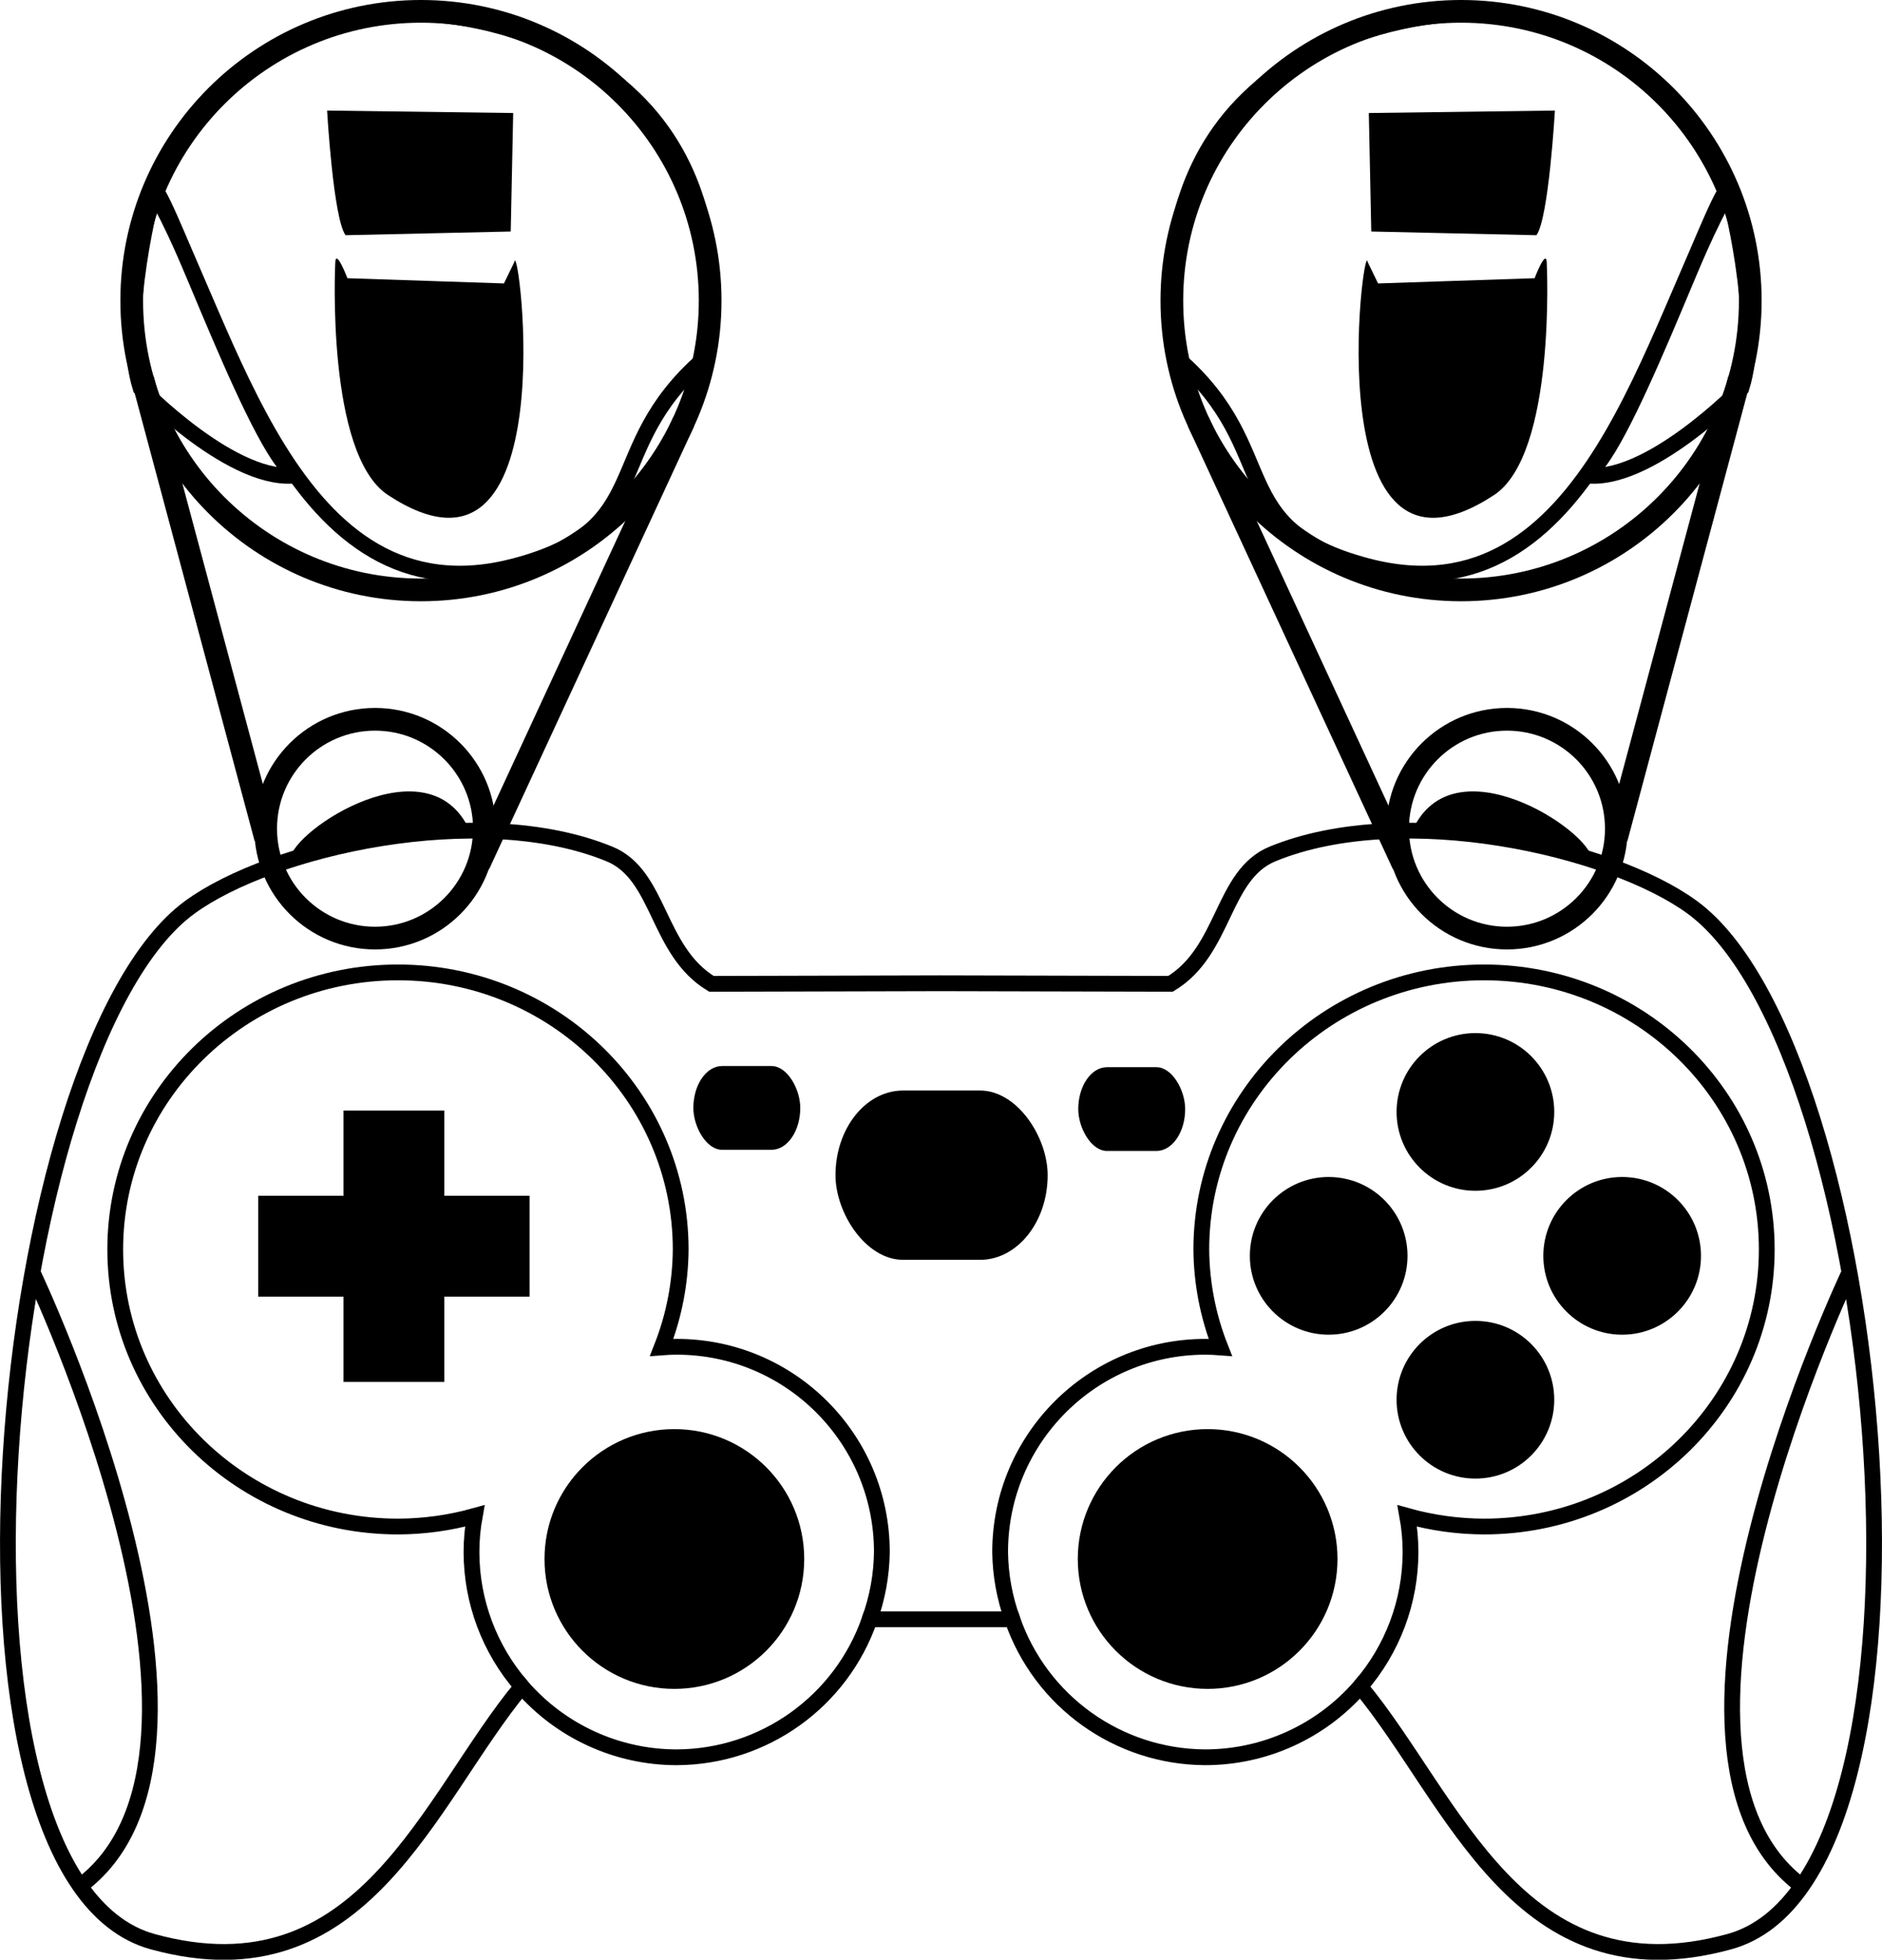 <?xml version="1.0" encoding="UTF-8" standalone="no"?>
<!-- Created with Inkscape (http://www.inkscape.org/) -->

<svg
   version="1.1"
   id="svg1"
   width="155.084"
   height="161.449"
   viewBox="0 0 155.084 161.449"
   xml:space="preserve"
   xmlns="http://www.w3.org/2000/svg"
   xmlns:svg="http://www.w3.org/2000/svg"><style
     id="style21"><![CDATA[
.dpad-overlay {
    fill:none;
}
.svg-gamepad-eye { fill:none;  fill-opacity:1;  stroke:#000000;  stroke-dasharray:none;  stroke-opacity:1;  stroke-width:1.871; }
.svg-gamepad-frame { fill:none;  stroke:#000000;  stroke-dasharray:none;  stroke-opacity:1;  stroke-width:1.3; }
.svg-gamepad-control { fill:#000000;  fill-opacity:1;  stroke:none;  stroke-opacity:1; }
]]></style><defs
     id="defs1" /><g
     id="g1"
     transform="translate(0.542,35.961)"><circle
       id="a-button"
       cx="121.038"
       cy="79.356"
       r="6.496"
       class="svg-gamepad-control" /><circle
       id="y-button"
       cx="121.038"
       cy="55.645"
       r="6.496"
       class="svg-gamepad-control" /><circle
       id="x-button"
       cx="108.946"
       cy="67.501"
       r="6.496"
       class="svg-gamepad-control" /><circle
       id="b-button"
       cx="133.13"
       cy="67.501"
       r="6.496"
       class="svg-gamepad-control" /><path
       id="dpad"
       d="m 27.765,55.529 v 7.025 H 20.739 v 8.309 h 7.025 v 7.025 h 8.309 v -7.025 h 7.025 v -8.309 h -7.025 v -7.025 z"
       class="svg-gamepad-control" /><rect
       id="dpad-up"
       width="8.309"
       height="22.36"
       x="27.764"
       y="55.528"
       class="dpad-overlay" /><rect
       id="dpad-left"
       width="8.309"
       height="22.36"
       x="62.554"
       y="-43.098"
       transform="rotate(90)"
       class="dpad-overlay" /><rect
       id="dpad-down"
       width="8.309"
       height="22.36"
       x="27.764"
       y="55.528"
       class="dpad-overlay" /><rect
       id="dpad-right"
       width="8.309"
       height="22.36"
       x="62.554"
       y="-43.098"
       transform="rotate(90)"
       class="dpad-overlay" /><path
       d="m 44.328,92.476 c 0,5.909 4.79,10.7 10.7,10.7 5.909,0 10.7,-4.79 10.7,-10.7 0,-5.909 -4.79,-10.7 -10.7,-10.7 -5.909,0 -10.7,4.79 -10.7,10.7 z"
       id="left-joystick"
       class="svg-gamepad-control" /><path
       d="m 109.672,92.476 c 0,5.909 -4.79,10.7 -10.7,10.7 -5.909,0 -10.7,-4.79 -10.7,-10.7 0,-5.909 4.79,-10.7 10.7,-10.7 5.909,0 10.7,4.79 10.7,10.7 z"
       id="right-joystick"
       class="svg-gamepad-control" /><path
       d="M 38.166,32.481 C 34.822,25.03 23.549,32.434 23.358,34.822"
       id="left-trigger-silhouette"
       class="svg-gamepad-control" /><path
       d="m 115.834,32.481 c 3.344,-7.452 14.617,-0.048 14.808,2.341"
       id="right-bumper-silhouette"
       class="svg-gamepad-control" /><path
       d="m 114.626,32.31 c 0,4.977 4.035,9.012 9.012,9.012 4.977,0 9.012,-4.035 9.012,-9.012 0,-4.977 -4.035,-9.012 -9.012,-9.012 -4.977,0 -9.012,4.035 -9.012,9.012 z"
       id="path51"
       class="svg-gamepad-eye" /><path
       d="M 132.654,33.101 142.787,-4.729"
       id="path52"
       class="svg-gamepad-eye" /><path
       d="m 98.202,-1.216 16.888,36.478"
       id="path53"
       class="svg-gamepad-eye" /><path
       d="m 96.023,-11.194 c 0,13.162 10.67,23.832 23.832,23.832 13.162,0 23.832,-10.67 23.832,-23.832 0,-13.162 -10.67,-23.832 -23.832,-23.832 -13.162,0 -23.832,10.67 -23.832,23.832 z"
       id="path54"
       class="svg-gamepad-eye" /><path
       d="m 39.374,32.31 c 0,4.977 -4.035,9.012 -9.012,9.012 -4.977,0 -9.012,-4.035 -9.012,-9.012 0,-4.977 4.035,-9.012 9.012,-9.012 4.977,0 9.012,4.035 9.012,9.012 z"
       id="circle15"
       class="svg-gamepad-eye" /><path
       d="M 21.347,33.101 11.214,-4.729"
       id="path15"
       class="svg-gamepad-eye" /><path
       d="M 55.798,-1.216 38.91,35.262"
       id="path16"
       class="svg-gamepad-eye" /><path
       d="m 57.977,-11.194 c 0,13.162 -10.67,23.832 -23.832,23.832 -13.162,0 -23.832,-10.67 -23.832,-23.832 0,-13.162 10.67,-23.832 23.832,-23.832 13.162,0 23.832,10.67 23.832,23.832 z"
       id="path14"
       class="svg-gamepad-eye" /><path
       d="m 127.587,-26.852 -15.334,0.203 0.203,9.761 13.612,0.304 c 1.013,-1.385 1.52,-10.268 1.52,-10.268 z"
       id="right-bumper"
       class="svg-gamepad-control" /><path
       d="m 26.413,-26.852 15.334,0.203 -0.203,9.761 -13.612,0.304 c -1.013,-1.385 -1.52,-10.268 -1.52,-10.268 z"
       id="left-bumper"
       class="svg-gamepad-control" /><path
       d="m 126.917,-14.282 c -0.024,-1.314 -1.003,1.242 -1.003,1.242 l -12.897,0.43 -0.86,-1.767 c -0.334,-2.269 -4.353,28.889 10.413,19.202 5.133,-3.367 4.347,-19.107 4.347,-19.107 z"
       id="right-trigger"
       class="svg-gamepad-control" /><path
       d="m 27.084,-14.282 c 0.024,-1.314 1.003,1.242 1.003,1.242 l 12.897,0.43 0.86,-1.767 C 42.178,-16.647 46.197,14.512 31.431,4.824 26.298,1.457 27.084,-14.282 27.084,-14.282 Z"
       id="left-trigger"
       class="svg-gamepad-control" /><rect
       id="back-button"
       width="8.809"
       height="6.902"
       x="56.594"
       y="51.863"
       rx="2.372"
       ry="3.861"
       class="svg-gamepad-control" /><rect
       id="start-button"
       width="8.809"
       height="6.902"
       x="88.311"
       y="51.959"
       rx="2.372"
       ry="3.861"
       class="svg-gamepad-control" /><rect
       id="brand-button"
       width="17.483"
       height="13.948"
       x="68.306"
       y="53.881"
       rx="5.572"
       ry="7.561"
       class="svg-gamepad-control" /><path
       id="path9"
       d="m 77,97.443 h 5.879 c 2.351,6.78 8.726,11.338 15.902,11.369 4.898,-0.004 9.555,-2.131 12.764,-5.832 7.714,9.299 13.035,25.794 30.418,21.021 19.311,-5.302 12.892,-73.546 -3.057,-85.215 -6.695,-4.898 -23.833,-8.804 -34.584,-4.395 -4.197,1.721 -3.88,7.963 -8.406,10.699 L 77,45.045 58.084,45.092 C 53.558,42.356 53.875,36.114 49.678,34.393 38.927,29.983 21.789,33.889 15.094,38.787 -0.855,50.456 -7.273,118.7 12.038,124.002 c 17.383,4.772 22.704,-11.723 30.418,-21.021 3.209,3.701 7.865,5.828 12.764,5.832 7.176,-0.031 13.551,-4.589 15.902,-11.369 z"
       class="svg-gamepad-frame" /><path
       id="path6"
       d="m 111.545,102.98 c 2.671,-3.073 4.143,-7.007 4.146,-11.078 -0.002,-0.998 -0.092,-1.993 -0.27,-2.975 2.058,0.575 4.188,0.869 6.328,0.875 12.867,-8.13e-4 23.297,-10.22 23.297,-22.826 C 145.047,54.371 134.617,44.151 121.75,44.15 108.882,44.15 98.451,54.37 98.451,66.977 c 0.02,2.76 0.551,5.494 1.566,8.068 -0.411,-0.032 -0.824,-0.049 -1.236,-0.051 -9.338,6.78e-4 -16.908,7.57 -16.908,16.908 0.023,1.89 0.363,3.763 1.006,5.541 m -40.423,5.537 c -2.671,-3.073 -4.143,-7.007 -4.146,-11.078 0.002,-0.998 0.092,-1.993 0.27,-2.975 -2.058,0.575 -4.188,0.869 -6.328,0.875 C 19.383,89.802 8.953,79.582 8.954,66.977 8.953,54.371 19.383,44.151 32.25,44.15 c 12.868,-2.41e-4 23.299,10.22 23.299,22.826 -0.02,2.76 -0.551,5.494 -1.566,8.068 0.411,-0.032 0.824,-0.049 1.236,-0.051 9.338,6.78e-4 16.908,7.57 16.908,16.908 -0.023,1.89 -0.363,3.763 -1.006,5.541"
       class="svg-gamepad-frame" /><path
       d="m 151.898,68.784 c 0,0 -19.011,39.837 -3.821,50.728 M 2.102,68.784 c 0,0 19.011,39.837 3.821,50.728"
       id="path13"
       class="svg-gamepad-frame" /><path
       d="m 129.952,3.175 c 5.202,0.878 13.004,-7.161 13.004,-7.161 1.824,-5.674 -1.115,-16.415 -1.115,-16.415 -1.216,0.811 -9.052,23.238 -11.889,23.576 z"
       id="path60"
       class="svg-gamepad-frame" /><path
       d="M 24.049,3.175 C 18.847,4.053 11.045,-3.986 11.045,-3.986 9.221,-9.66 12.159,-20.401 12.159,-20.401 c 1.216,0.811 9.052,23.238 11.889,23.576 z"
       id="path18"
       class="svg-gamepad-frame" /><path
       d="m 141.86,-20.221 c -6.246,10.771 -11.252,35.775 -29.742,30.895 -11.801,-3.115 -6.974,-9.53 -15.533,-17.016 0,0 -5.205,-21.152 16.412,-27.367 21.076,-5.945 28.864,13.488 28.864,13.488 z"
       id="path59"
       class="svg-gamepad-frame" /><path
       d="m 12.141,-20.221 c 6.246,10.771 11.252,35.775 29.742,30.895 11.801,-3.115 6.974,-9.53 15.533,-17.016 0,0 5.205,-21.152 -16.412,-27.367 -21.076,-5.945 -28.864,13.488 -28.864,13.488 z"
       id="path17"
       class="svg-gamepad-frame" /></g></svg>

